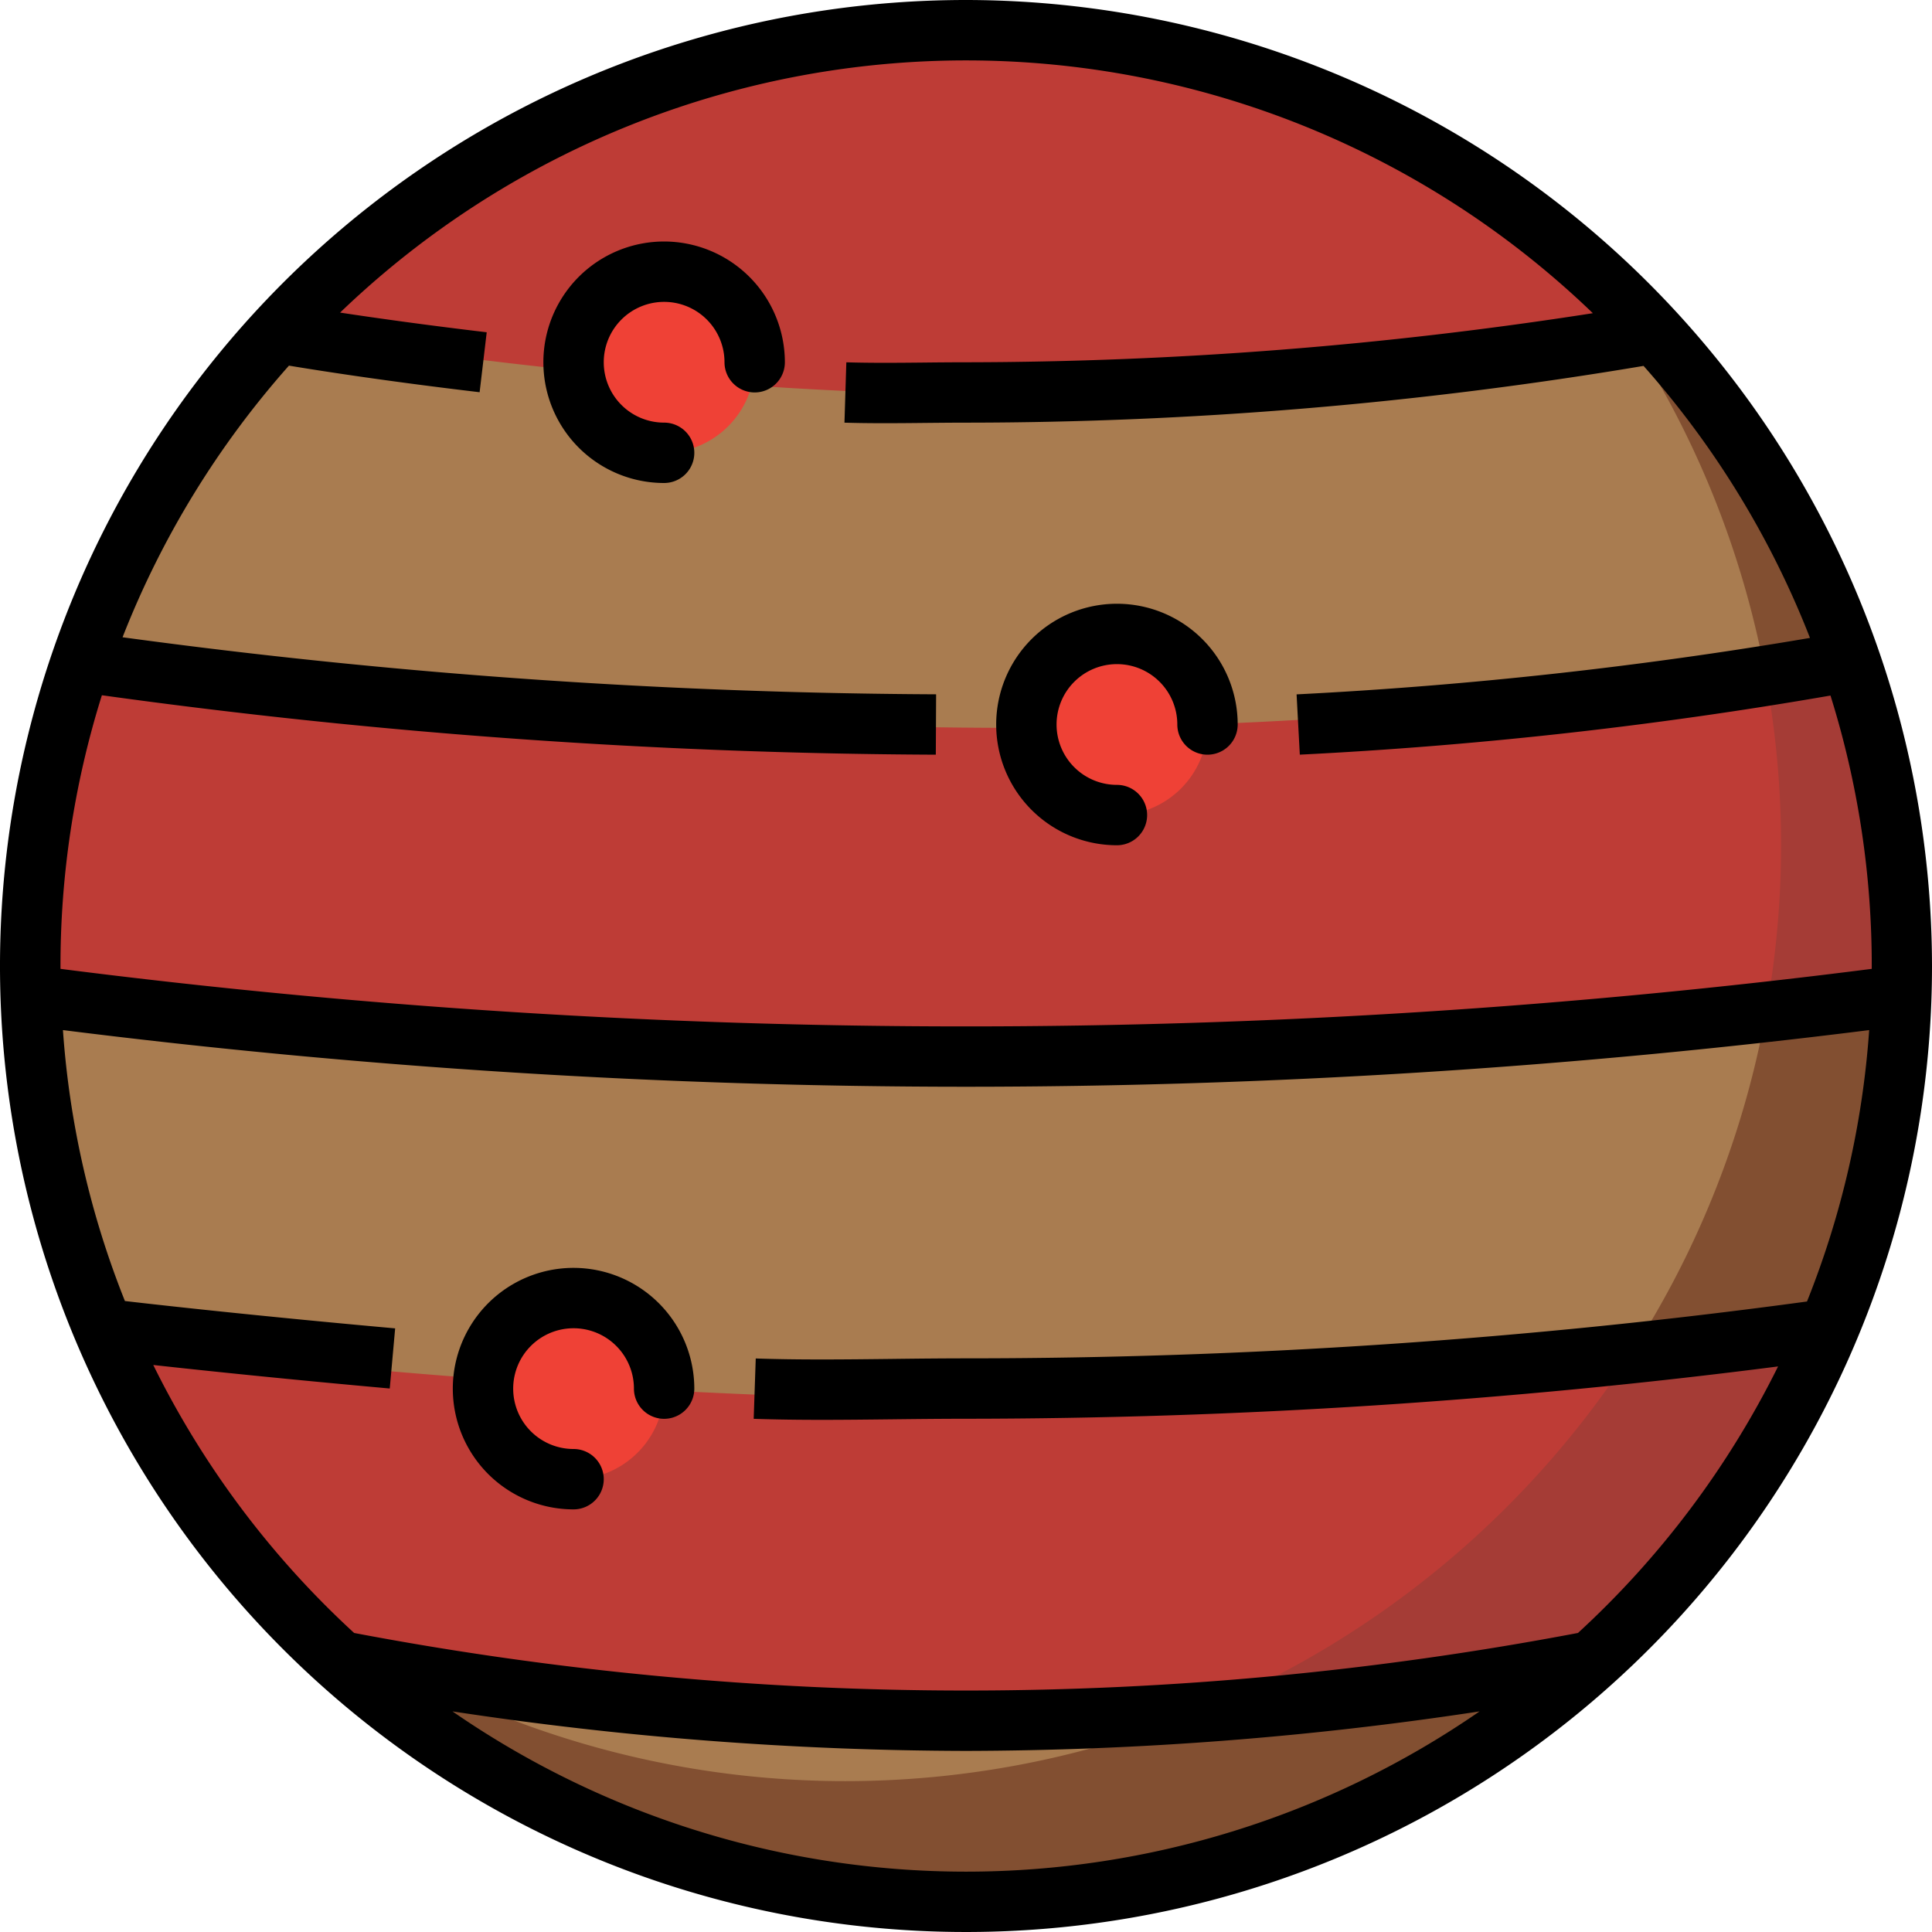 <svg height="512" viewBox="0 0 64 64" width="512" xmlns="http://www.w3.org/2000/svg"><g id="_9-jupiter" data-name="9-jupiter"><circle cx="32" cy="32" fill="#a97c50" r="31"/><path d="m51.827 8.173a30.997 30.997 0 0 1 -43.655 43.654 30.998 30.998 0 1 0 43.655-43.654z" fill="#824f31"/><path d="m62.985 32.611c.004-.204.015-.406.015-.611a30.937 30.937 0 0 0 -1.796-10.408c-24.76 4.921-50.102 1.365-58.385-.066a30.937 30.937 0 0 0 -1.819 10.475c0 .23.012.456.017.685a209.15 209.15 0 0 0 30.983 2.315 234.126 234.126 0 0 0 30.985-2.389z" fill="#be3c36"/><path d="m54.878 11.084a30.989 30.989 0 0 0 -45.642-.121c9.238 1.512 29.029 3.896 45.642.121z" fill="#be3c36"/><path d="m60.627 43.907c-19.004 4.498-47.105 1.755-57.009.563a31.074 31.074 0 0 0 7.701 10.618 145.186 145.186 0 0 0 20.681 1.912 145.186 145.186 0 0 0 20.681-1.912 31.065 31.065 0 0 0 7.946-11.181z" fill="#be3c36"/><g fill="#a53c36"><path d="m8.224 51.872a31.106 31.106 0 0 0 3.095 3.216c.7.109 1.445.221 2.223.334a31.049 31.049 0 0 1 -5.318-3.55z"/><path d="m53.809 45.171a31.107 31.107 0 0 1 -13.946 11.473c4.688-.382 9.298-1.008 12.818-1.556a31.065 31.065 0 0 0 7.946-11.181c-2.167.513-4.455.927-6.818 1.265z"/><path d="m61.204 21.592c-.923.183-1.847.351-2.771.512a30.855 30.855 0 0 1 .125 11.093c1.689-.209 3.188-.41 4.427-.586.004-.204.015-.406.015-.611a30.937 30.937 0 0 0 -1.796-10.408z"/><path d="m54.082 11.255c.265-.057.532-.111.796-.171a31.195 31.195 0 0 0 -3.018-2.874 31.096 31.096 0 0 1 2.222 3.045z"/></g><circle cx="22" cy="12" fill="#ef4136" r="3"/><circle cx="37" cy="24" fill="#ef4136" r="3"/><circle cx="19" cy="46" fill="#ef4136" r="3"/><path d="m32 0a32 32 0 1 0 32 32 32.036 32.036 0 0 0 -32-32zm-28.624 23.031a206.928 206.928 0 0 0 27.624 1.969l.01-2a206.755 206.755 0 0 1 -26.95-1.89 30.043 30.043 0 0 1 5.512-8.998c1.077.179 3.272.521 6.316.881l.235-1.986c-2.018-.239-3.669-.472-4.857-.652a29.92 29.92 0 0 1 41.499.02 135.802 135.802 0 0 1 -20.76 1.626c-.464 0-.924.004-1.379.009-.88.009-1.745.017-2.59-.008l-.062 1.999c.442.014.888.018 1.339.018.44 0 .884-.004 1.332-.009.449-.004.903-.009 1.36-.009a135.855 135.855 0 0 0 22.44-1.88 30.04 30.04 0 0 1 5.513 9.011 145.233 145.233 0 0 1 -17.007 1.87l.107 1.997a145.365 145.365 0 0 0 17.579-1.958 29.897 29.897 0 0 1 1.367 9.051l-.002.003a236.539 236.539 0 0 1 -29.998 1.906 236.539 236.539 0 0 1 -29.998-1.906l-.002-.003a29.898 29.898 0 0 1 1.371-9.061zm11.613 33.661a114.464 114.464 0 0 0 17.012 1.309 114.464 114.464 0 0 0 17.012-1.309 29.912 29.912 0 0 1 -34.024 0zm37.282-2.598a108.667 108.667 0 0 1 -20.27 1.907 108.667 108.667 0 0 1 -20.27-1.907 30.164 30.164 0 0 1 -6.654-8.877c1.688.186 4.393.47 7.834.779l.179-1.992c-4.385-.394-7.569-.746-8.952-.906a29.77 29.77 0 0 1 -2.053-8.975 240.046 240.046 0 0 0 29.917 1.877 240.046 240.046 0 0 0 29.917-1.877 29.772 29.772 0 0 1 -2.06 8.991 206.741 206.741 0 0 1 -27.83 1.883c-.832 0-1.657.009-2.474.019-1.582.018-3.075.035-4.52-.015l-.068 1.999c.739.025 1.485.034 2.245.034.771 0 1.557-.009 2.366-.018.809-.009 1.627-.018 2.451-.018a212.03 212.03 0 0 0 26.872-1.733 30.164 30.164 0 0 1 -6.629 8.829z"/><path d="m37 28a1 1 0 0 0 0-2 2 2 0 1 1 2-2 1 1 0 0 0 2 0 4 4 0 1 0 -4 4z"/><path d="m22 8a4 4 0 0 0 0 8 1 1 0 0 0 0-2 2 2 0 1 1 2-2 1 1 0 0 0 2 0 4.005 4.005 0 0 0 -4-4z"/><path d="m19 42a4 4 0 0 0 0 8 1 1 0 0 0 0-2 2 2 0 1 1 2-2 1 1 0 0 0 2 0 4.005 4.005 0 0 0 -4-4z"/></g></svg>
